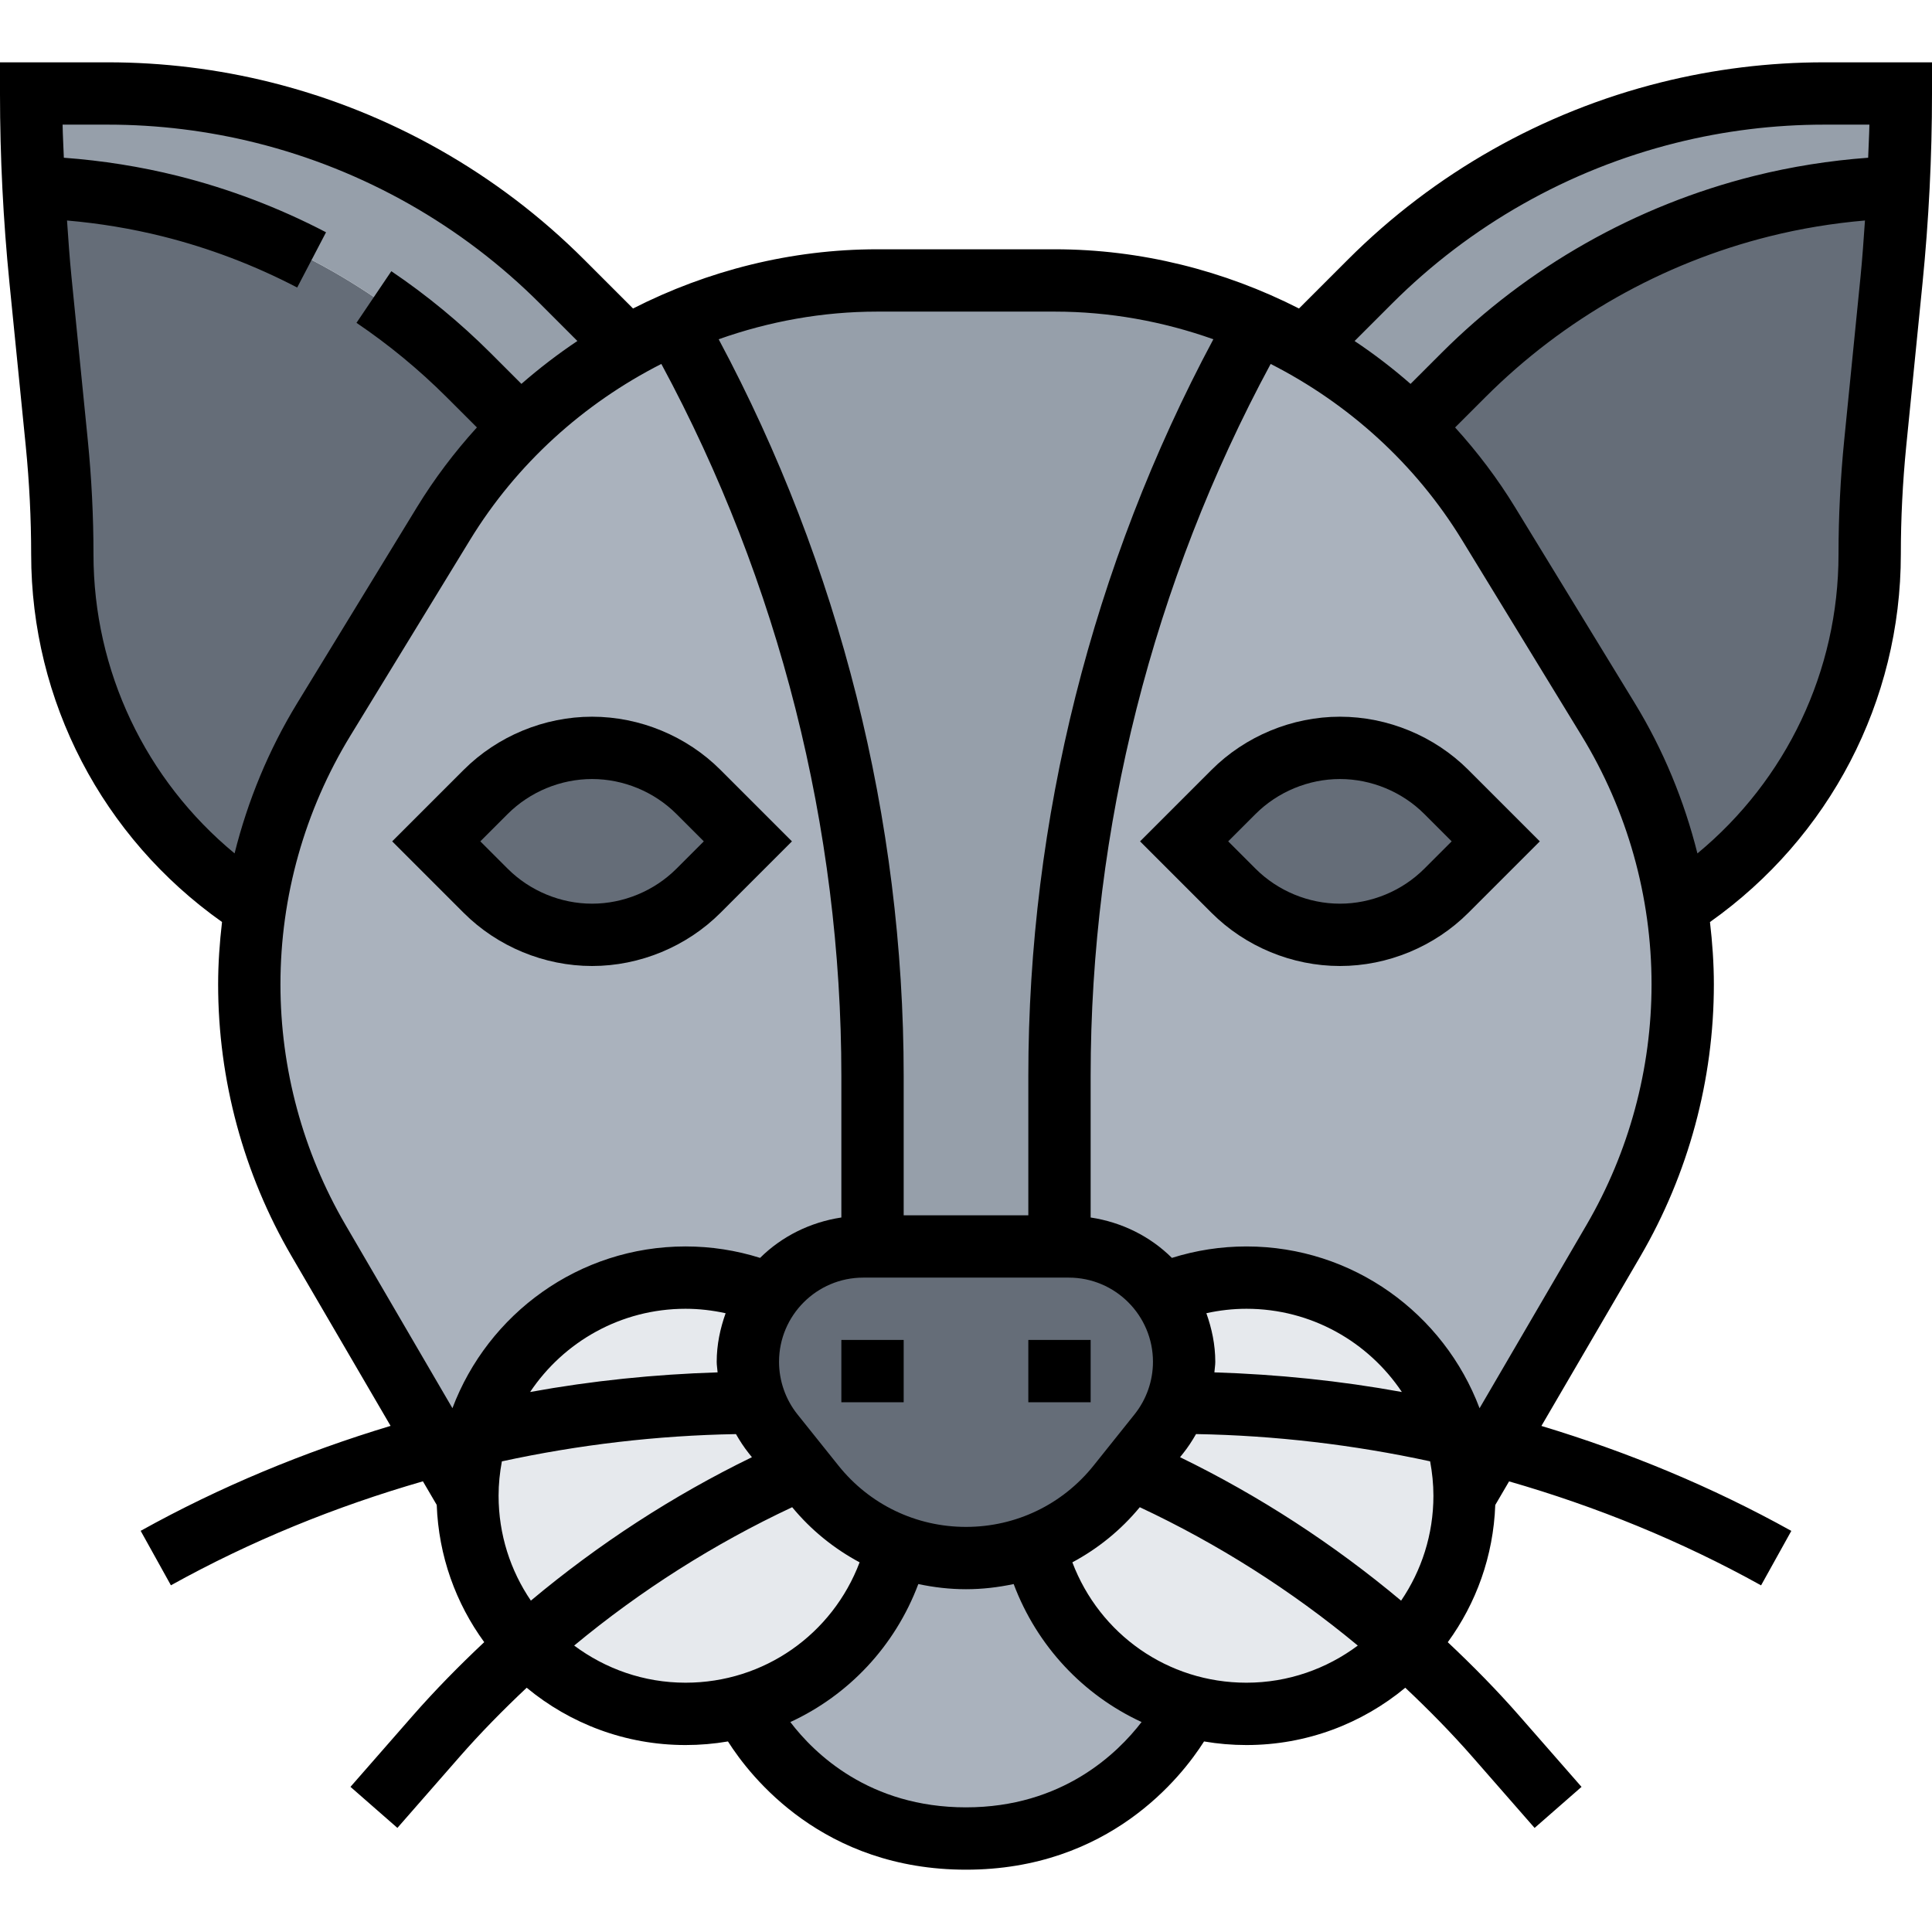 <svg height="496pt" viewBox="0 -15 496 495" width="496pt" xmlns="http://www.w3.org/2000/svg"><path d="m487.359 32.578c-.398 7.922-.961 15.922-1.758 23.844l-4.16 41.84c-.961 9.52-1.441 19.039-1.441 28.559 0 18-4.48 35.441-12.719 50.801-8.242 15.438-20.242 28.879-35.281 38.879l-1.602.32c-2.637-16.801-8.559-33.039-17.52-47.68l-30.719-50.16c-5.602-9.199-12.238-17.52-19.762-24.879l13.281-13.281c21.121-21.121 47.602-36.16 76.641-43.359 11.441-2.883 23.281-4.48 35.039-4.883zm0 0" fill="#656d78"/><path d="m468.32 8.5h19.68c0 8-.238 16.078-.641 24.078-11.758.402-23.598 2-35.039 4.883-29.039 7.199-55.52 22.238-76.641 43.359l-13.281 13.281c-8.078-8.082-17.277-14.961-27.117-20.48l.719-1.121 15.68-15.68c21.121-21.121 47.602-36.16 76.641-43.359 13.039-3.281 26.48-4.961 40-4.961zm0 0" fill="#969faa"/><path d="m176 72.5c31.52 57.762 48 122.48 48 188.238v43.762h-2.398c-8.16 0-15.523 3.359-20.961 8.641-1.121 1.121-2.16 2.398-3.039 3.68-6.723-2.801-13.922-4.32-21.602-4.32-25.52 0-47.039 17.039-53.762 40.32-3.359.719-6.637 1.602-9.918 2.48l-30.559-52.32c-11.602-20-17.762-42.641-17.762-65.762 0-6.879.559-13.68 1.602-20.398 2.637-16.801 8.559-33.039 17.52-47.68l30.719-50.16c5.602-9.199 12.238-17.52 19.762-24.879 8.078-8.082 17.277-14.961 27.117-20.48 4.16-2.402 8.48-4.562 12.883-6.402zm0 0" fill="#aab2bd"/><path d="m362.398 94.102c7.523 7.359 14.16 15.68 19.762 24.879l30.719 50.16c8.961 14.641 14.883 30.879 17.52 47.68 1.043 6.719 1.602 13.52 1.602 20.398 0 23.121-6.16 45.762-17.762 65.762l-30.559 52.32c-3.281-.879-6.559-1.762-9.918-2.48-6.723-23.281-28.242-40.32-53.762-40.32-7.68 0-14.879 1.52-21.602 4.32-5.359-7.441-14.16-12.32-24-12.32h-2.398v-43.762c0-65.758 16.48-130.477 48-188.238l2.398-5.281c4.402 1.84 8.723 4 12.883 6.402 9.84 5.52 19.039 12.398 27.117 20.48zm0 0" fill="#aab2bd"/><path d="m265.52 381.301c4.641 19.758 19.762 35.598 39.199 41.039l-.719 2.16s-16 32-56 32-56-32-56-32l-.719-2.16c19.438-5.441 34.559-21.281 39.199-41.039 5.52 2.078 11.441 3.199 17.52 3.199s12-1.121 17.52-3.199zm0 0" fill="#aab2bd"/><path d="m373.762 352.82c-6.723-23.281-28.242-40.32-53.762-40.32-7.68 0-14.879 1.52-21.602 4.32 3.523 4.879 5.602 10.801 5.602 17.281 0 3.598-.641 7.117-1.922 10.398-1.039 2.879-2.637 5.68-4.559 8.078l-7.199 8.961-3.359 4.242c-5.68 7.117-13.039 12.398-21.441 15.52 4.641 19.758 19.762 35.598 39.199 41.039 4.883 1.441 10 2.16 15.281 2.16 16.16 0 30.641-6.801 40.719-17.68 9.52-10 15.281-23.441 15.281-38.32 0-5.441-.801-10.719-2.238-15.68zm0 0" fill="#e6e9ed"/><path d="m209.039 365.781-3.359-4.242-7.199-8.961c-1.922-2.398-3.52-5.199-4.559-8.078-1.281-3.281-1.922-6.801-1.922-10.398 0-6.48 2.078-12.402 5.602-17.281-6.723-2.801-13.922-4.32-21.602-4.32-25.52 0-47.039 17.039-53.762 40.32-1.438 4.961-2.238 10.238-2.238 15.68 0 14.879 5.762 28.32 15.281 38.32 10.078 10.879 24.559 17.68 40.719 17.68 5.281 0 10.398-.719 15.281-2.16 19.438-5.441 34.559-21.281 39.199-41.039-8.402-3.121-15.762-8.402-21.441-15.52zm0 0" fill="#e6e9ed"/><path d="m322.398 67.219-2.398 5.281c-31.52 57.762-48 122.48-48 188.238v43.762h-48v-43.762c0-65.758-16.48-130.477-48-188.238l-2.398-5.281c16-6.957 33.598-10.719 51.598-10.719h45.602c18 0 35.598 3.762 51.598 10.719zm0 0" fill="#969faa"/><g fill="#656d78"><path d="m302.078 344.5c-1.039 2.879-2.637 5.68-4.559 8.078l-7.199 8.961-3.359 4.242c-5.68 7.117-13.039 12.398-21.441 15.52-5.52 2.078-11.441 3.199-17.52 3.199s-12-1.121-17.52-3.199c-8.402-3.121-15.762-8.402-21.441-15.52l-3.359-4.242-7.199-8.961c-1.922-2.398-3.52-5.199-4.559-8.078-1.281-3.281-1.922-6.801-1.922-10.398 0-6.48 2.078-12.402 5.602-17.281.879-1.281 1.918-2.559 3.039-3.68 5.438-5.281 12.801-8.641 20.961-8.641h52.797c9.84 0 18.641 4.879 24 12.32 3.523 4.879 5.602 10.801 5.602 17.281 0 3.598-.641 7.117-1.922 10.398zm0 0"/><path d="m192 200.5-12.719 12.719c-7.203 7.203-17.043 11.281-27.281 11.281s-20.078-4.078-27.281-11.281l-12.719-12.719 12.719-12.719c7.203-7.203 17.043-11.281 27.281-11.281s20.078 4.078 27.281 11.281zm0 0"/><path d="m384 200.5-12.719 12.719c-7.203 7.203-17.043 11.281-27.281 11.281s-20.078-4.078-27.281-11.281l-12.719-12.719 12.719-12.719c7.203-7.203 17.043-11.281 27.281-11.281s20.078 4.078 27.281 11.281zm0 0"/><path d="m8.641 32.578c.398 7.922.961 15.922 1.758 23.844l4.16 41.84c.961 9.52 1.441 19.039 1.441 28.559 0 18 4.48 35.441 12.719 50.801 8.242 15.438 20.242 28.879 35.281 38.879l1.602.32c2.637-16.801 8.559-33.039 17.52-47.68l30.719-50.16c5.602-9.199 12.238-17.52 19.762-24.879l-13.281-13.281c-21.121-21.121-47.602-36.16-76.641-43.359-11.441-2.883-23.281-4.48-35.039-4.883zm0 0"/></g><path d="m27.68 8.5h-19.68c0 8 .238 16.078.641 24.078 11.758.402 23.598 2 35.039 4.883 29.039 7.199 55.52 22.238 76.641 43.359l13.281 13.281c8.078-8.082 17.277-14.961 27.117-20.48l-.719-1.121-15.68-15.68c-21.121-21.121-47.602-36.16-76.641-43.359-13.039-3.281-26.48-4.961-40-4.961zm0 0" fill="#969faa"/><path d="m264 328.5h16v16h-16zm0 0"/><path d="m216 328.5h16v16h-16zm0 0"/><path d="m152 232.5c12.273 0 24.289-4.977 32.969-13.656l18.344-18.344-18.344-18.344c-8.68-8.68-20.695-13.656-32.969-13.656s-24.289 4.977-32.969 13.656l-18.344 18.344 18.344 18.344c8.68 8.68 20.695 13.656 32.969 13.656zm-21.656-39.031c5.703-5.695 13.594-8.969 21.656-8.969s15.953 3.273 21.656 8.969l7.031 7.031-7.031 7.031c-5.703 5.695-13.594 8.969-21.656 8.969s-15.953-3.273-21.656-8.969l-7.031-7.031zm0 0"/><path d="m468.297.5c-14.129 0-28.234 1.734-41.93 5.16-30.391 7.602-58.168 23.328-80.32 45.48l-12.559 12.559c-19.199-9.773-40.648-15.199-62.672-15.199h-45.625c-22.031 0-43.473 5.426-62.672 15.199l-12.559-12.559c-22.16-22.152-49.93-37.871-80.32-45.48-13.703-3.426-27.809-5.16-41.938-5.16h-27.703v8c0 16.199.824 32.574 2.434 48.68l4.184 41.871c.91 9.211 1.383 18.547 1.383 27.762 0 37.719 18.32 72.688 49 94.391-.617 5.305-1 10.641-1 16.016 0 24.496 6.52 48.633 18.863 69.793l25.41 43.551c-22.227 6.707-43.785 15.625-64.16 26.945l7.766 13.984c20.496-11.383 42.258-20.23 64.695-26.695l3.547 6.062c.48 13.137 4.918 25.258 12.191 35.227-6.441 6.055-12.641 12.359-18.457 19l-15.879 18.148 12.047 10.539 15.879-18.152c5.449-6.234 11.273-12.145 17.312-17.832 11.09 9.184 25.305 14.711 40.785 14.711 3.703 0 7.344-.312 10.887-.922 5.801 9.137 24.418 32.922 61.113 32.922s55.312-23.785 61.113-32.922c3.543.609 7.184.922 10.887.922 15.48 0 29.695-5.527 40.777-14.711 6.039 5.688 11.863 11.598 17.32 17.84l15.879 18.152 12.047-10.539-15.879-18.141c-5.809-6.641-12.016-12.945-18.457-19 7.273-9.969 11.711-22.09 12.191-35.227l3.547-6.062c22.438 6.465 44.199 15.312 64.695 26.695l7.766-13.984c-20.375-11.32-41.934-20.238-64.16-26.945l25.418-43.559c12.336-21.176 18.855-45.305 18.855-69.801 0-5.375-.383-10.711-1-16.008 30.68-21.711 49-56.68 49-94.398 0-9.215.473-18.551 1.383-27.754l4.184-41.879c1.609-16.105 2.434-32.48 2.434-48.68v-8zm-110.938 61.953c20.105-20.105 45.305-34.367 72.879-41.266 12.434-3.113 25.242-4.688 38.059-4.688h11.633c-.051 2.832-.227 5.664-.32 8.496-9.867.727-19.664 2.273-29.242 4.664-30.391 7.602-58.168 23.328-80.32 45.48l-7.918 7.918c-4.555-3.984-9.352-7.664-14.367-11.008zm-86.543 2.047c14.008 0 27.742 2.504 40.688 7.098-31.031 58.016-47.504 123.316-47.504 189.141v35.762h-32v-35.762c0-65.824-16.473-131.117-47.496-189.141 12.938-4.594 26.672-7.098 40.68-7.098zm38.895 257.137c3.359-.738 6.793-1.137 10.289-1.137 16.625 0 31.289 8.496 39.902 21.367-15.871-2.887-31.957-4.535-48.133-5.039.062-.914.23-1.801.23-2.711 0-4.402-.895-8.555-2.289-12.48zm-13.711 12.48c0 4.887-1.68 9.68-4.742 13.504l-10.516 13.152c-8 9.992-19.926 15.727-32.742 15.727s-24.742-5.734-32.742-15.734l-10.523-13.152c-3.055-3.816-4.734-8.617-4.734-13.496 0-11.922 9.695-21.617 21.609-21.617h52.781c11.914 0 21.609 9.695 21.609 21.617zm-111.77 2.711c-16.176.504-32.262 2.152-48.133 5.039 8.613-12.871 23.277-21.367 39.902-21.367 3.496 0 6.93.406 10.289 1.145-1.395 3.918-2.289 8.07-2.289 12.473 0 .91.168 1.797.23 2.711zm-160.23-210.016c0-9.746-.496-19.617-1.465-29.344l-4.184-41.879c-.48-4.801-.816-9.648-1.145-14.48 8.281.719 16.504 2.07 24.547 4.078 11.98 3 23.598 7.418 34.543 13.129l7.406-14.184c-12.062-6.297-24.871-11.168-38.07-14.473-9.578-2.391-19.375-3.938-29.242-4.664-.102-2.832-.27-5.664-.32-8.496h11.633c12.816 0 25.625 1.574 38.059 4.68 27.574 6.895 52.781 21.168 72.879 41.266l9.59 9.598c-5.016 3.352-9.805 7.031-14.367 11.008l-7.918-7.918c-7.809-7.793-16.371-14.855-25.48-21.008l-8.945 13.254c8.258 5.586 16.039 12 23.121 19.066l7.793 7.789c-5.73 6.312-10.914 13.16-15.426 20.539l-30.688 50.215c-7.352 12.031-12.711 25.062-16.098 38.602-22.809-18.844-36.223-46.809-36.223-76.777zm48 110.406c0-22.543 6.215-44.641 17.977-63.879l30.688-50.215c11.945-19.547 29.152-35.039 49.121-45.191 30.215 56 46.215 119.152 46.215 182.805v36.328c-8.062 1.227-15.328 4.883-20.863 10.371-6.168-1.938-12.578-2.938-19.137-2.938-27.375 0-50.719 17.312-59.848 41.527l-27.465-47.086c-10.918-18.715-16.688-40.059-16.688-61.723zm56 131.281c0-3.016.312-5.961.848-8.824 19.719-4.273 39.848-6.648 60.098-7 .977 1.719 2.055 3.375 3.293 4.93l.801 1c-20.305 9.879-39.406 22.309-56.75 36.824-5.227-7.684-8.289-16.953-8.289-26.93zm19.406 38.465c17.059-14.16 35.938-26.129 55.969-35.52 4.871 5.902 10.77 10.648 17.312 14.152-6.984 18.445-24.48 30.902-44.688 30.902-10.719 0-20.594-3.574-28.594-9.535zm100.594 41.535c-24.801 0-38.93-13.801-45.098-21.895 14.977-6.914 26.867-19.488 32.859-35.434 3.973.848 8.07 1.328 12.238 1.328s8.266-.48 12.238-1.328c5.992 15.938 17.875 28.512 32.84 35.426-6.191 8.062-20.375 21.902-45.078 21.902zm72-32c-20.207 0-37.703-12.457-44.695-30.902 6.543-3.504 12.438-8.25 17.312-14.152 20.031 9.391 38.91 21.359 55.969 35.52-7.992 5.961-17.867 9.535-28.586 9.535zm-17.047-57.895.801-1c1.238-1.555 2.324-3.219 3.301-4.938 20.25.359 40.379 2.727 60.098 7 .535 2.871.848 5.816.848 8.832 0 9.977-3.062 19.246-8.297 26.938-17.344-14.523-36.445-26.953-56.75-36.832zm104.367-59.656-27.473 47.086c-9.129-24.223-32.473-41.535-59.848-41.535-6.559 0-12.969 1-19.137 2.938-5.535-5.496-12.801-9.152-20.863-10.371v-36.328c0-63.652 16-126.805 46.215-182.805 19.969 10.16 37.176 25.645 49.121 45.191l30.688 50.215c11.762 19.238 17.977 41.328 17.977 63.879 0 21.664-5.77 43.008-16.68 61.73zm66.145-201.48c-.969 9.727-1.465 19.598-1.465 29.344 0 29.969-13.414 57.934-36.223 76.785-3.395-13.547-8.746-26.578-16.098-38.602l-30.688-50.215c-4.504-7.379-9.695-14.234-15.426-20.539l7.793-7.789c20.105-20.105 45.305-34.367 72.879-41.266 8.051-2.016 16.273-3.367 24.555-4.078-.336 4.84-.664 9.68-1.145 14.48zm0 0"/><path d="m344 168.5c-12.273 0-24.289 4.977-32.969 13.656l-18.344 18.344 18.344 18.344c8.68 8.68 20.695 13.656 32.969 13.656s24.289-4.977 32.969-13.656l18.344-18.344-18.344-18.344c-8.68-8.68-20.695-13.656-32.969-13.656zm21.656 39.031c-5.703 5.695-13.594 8.969-21.656 8.969s-15.953-3.273-21.656-8.969l-7.031-7.031 7.031-7.031c5.703-5.695 13.594-8.969 21.656-8.969s15.953 3.273 21.656 8.969l7.031 7.031zm0 0"/></svg>